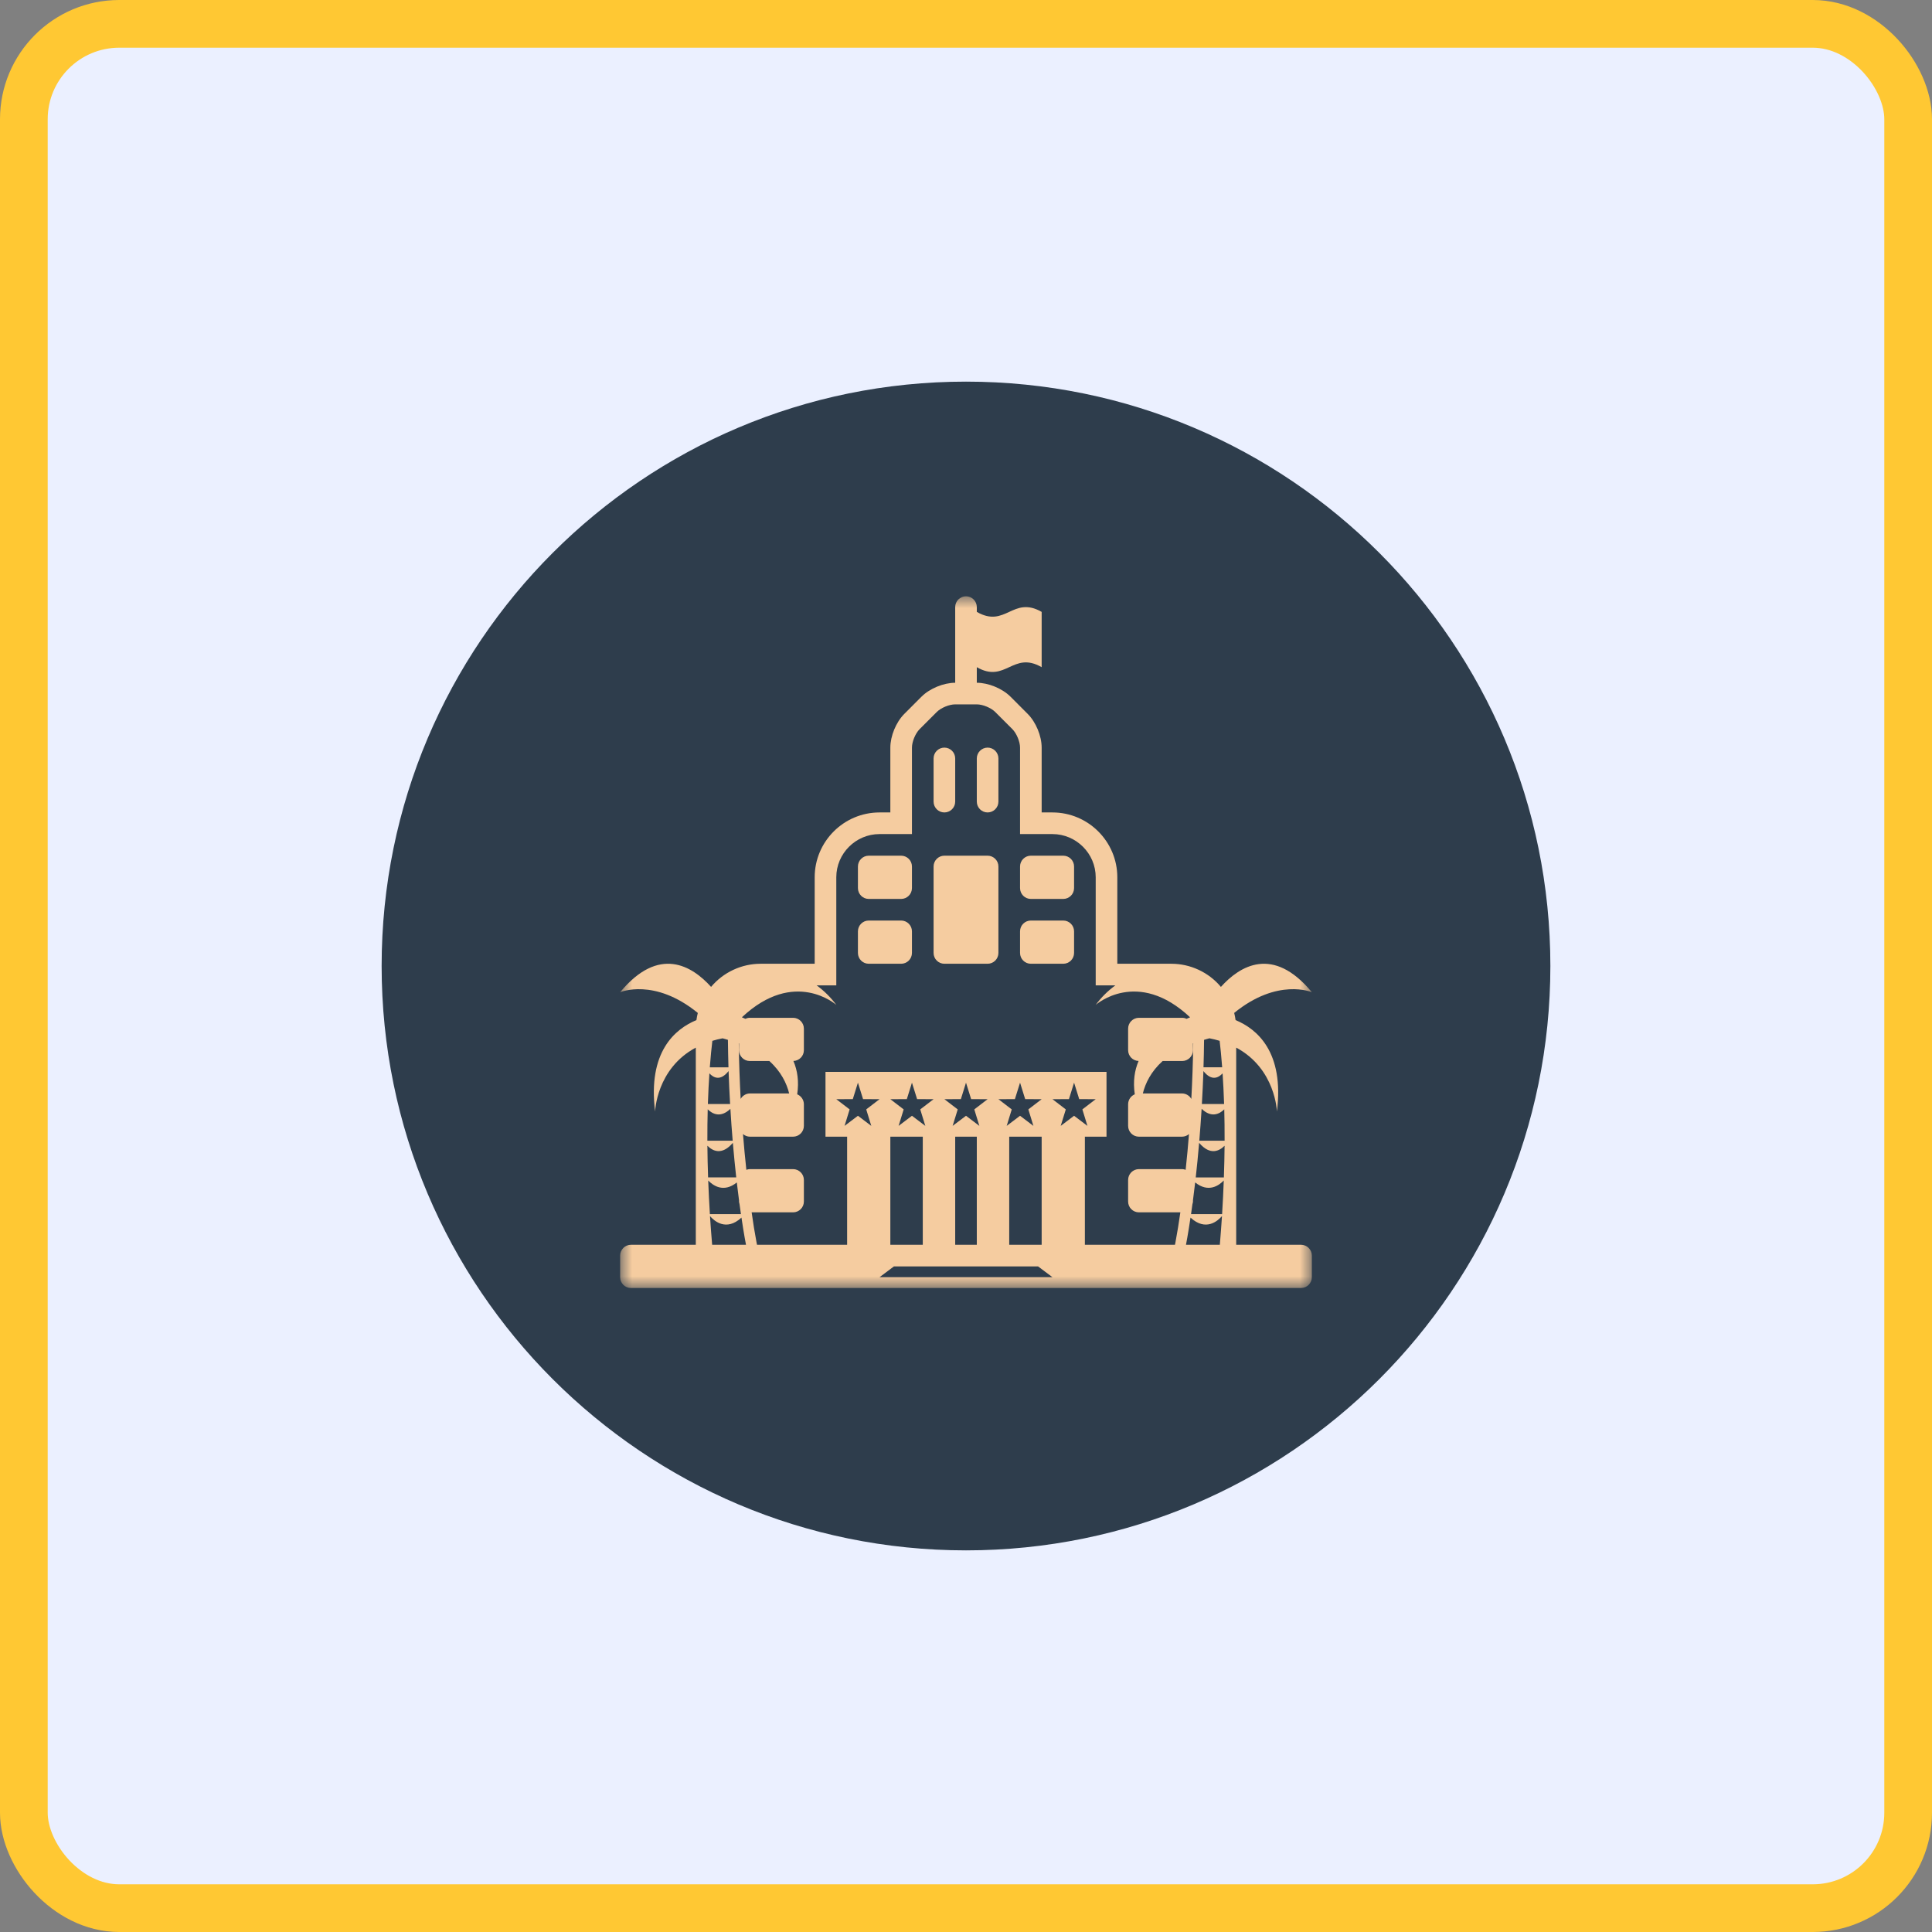<svg width="81" height="81" viewBox="0 0 81 81" fill="none" xmlns="http://www.w3.org/2000/svg">
<rect x="0" y="0" width="81" height="81" fill="#808080" stroke="none"/>
<g id="ab">
<rect x="1" y="1" width="79" height="79" rx="4" fill="#EBF0FF"/>
<rect x="1" y="1" width="79" height="79" rx="4" stroke="#FFC833" stroke-width="2"/>
<path id="Vector" d="M40.5 65C54.031 65 65 54.031 65 40.5C65 26.969 54.031 16 40.5 16C26.969 16 16 26.969 16 40.5C16 54.031 26.969 65 40.5 65Z" fill="#2E3D4C"/>
<g id="Clip path group">
<mask id="mask0_2174_5814" style="mask-type:luminance" maskUnits="userSpaceOnUse" x="26" y="25" width="29" height="29">
<g id="clip0_435_117">
<path id="Vector_2" d="M55 25H26V54H55V25Z" fill="white"/>
</g>
</mask>
<g mask="url(#mask0_2174_5814)">
<g id="Group">
<path id="Vector_3" d="M54.547 52.188H51.828V43.922C53.485 44.807 53.535 46.603 53.535 46.603C53.85 44.102 52.7 43.14 51.802 42.768C51.789 42.667 51.769 42.566 51.744 42.467C53.566 40.982 55 41.599 55 41.599C53.37 39.63 51.979 40.497 51.187 41.376C50.933 41.073 50.615 40.828 50.256 40.661C49.897 40.493 49.506 40.406 49.109 40.406H46.844V36.781C46.844 35.282 45.624 34.062 44.125 34.062H43.672V31.344C43.672 30.856 43.431 30.274 43.086 29.93L42.367 29.21C42.023 28.866 41.441 28.625 40.953 28.625V27.972C42.161 28.666 42.463 27.276 43.672 27.972V25.654C42.463 24.959 42.161 26.349 40.953 25.654V25.453C40.953 25.204 40.749 25 40.5 25C40.25 25 40.047 25.204 40.047 25.453V28.625C39.559 28.625 38.977 28.866 38.633 29.21L37.914 29.93C37.569 30.274 37.328 30.856 37.328 31.344V34.062H36.875C35.376 34.062 34.156 35.282 34.156 36.781V40.406H31.891C31.494 40.406 31.103 40.493 30.744 40.661C30.384 40.828 30.066 41.073 29.812 41.376C29.021 40.497 27.63 39.629 26 41.599C26 41.599 27.434 40.982 29.256 42.468C29.231 42.567 29.212 42.667 29.198 42.768C28.3 43.14 27.15 44.102 27.466 46.603C27.466 46.603 27.515 44.806 29.172 43.922V52.188H26.453C26.203 52.188 26 52.392 26 52.641V53.547C26 53.797 26.203 54 26.453 54H54.547C54.796 54 55 53.797 55 53.547V52.641C55 52.392 54.796 52.188 54.547 52.188ZM50.481 43.596C50.557 43.575 50.625 43.55 50.705 43.531C50.857 43.559 50.998 43.597 51.134 43.637C51.168 43.925 51.206 44.291 51.24 44.747H50.457C50.47 44.375 50.477 43.989 50.481 43.596ZM50.454 44.905C50.797 45.339 51.085 45.188 51.258 45.002C51.283 45.381 51.305 45.809 51.321 46.286H50.389C50.415 45.843 50.437 45.385 50.454 44.905ZM50.016 43.743C50.02 43.742 50.023 43.741 50.027 43.739C50.016 44.563 49.986 45.342 49.947 46.073C49.908 46.004 49.853 45.947 49.785 45.907C49.718 45.867 49.641 45.845 49.562 45.844H47.914C48.018 45.42 48.253 44.927 48.744 44.484H49.562C49.811 44.484 50.016 44.281 50.016 44.031V43.743ZM30.984 43.744V44.031C30.984 44.281 31.188 44.484 31.438 44.484H32.256C32.746 44.927 32.982 45.42 33.086 45.844H31.438C31.359 45.845 31.282 45.866 31.215 45.907C31.147 45.947 31.091 46.004 31.053 46.072C31.013 45.342 30.984 44.563 30.973 43.739L30.984 43.744ZM29.866 43.638C30.002 43.597 30.142 43.559 30.294 43.532C30.375 43.551 30.442 43.575 30.518 43.596C30.523 43.989 30.53 44.375 30.541 44.748H29.759C29.794 44.291 29.831 43.925 29.866 43.638ZM29.742 45.002C29.916 45.188 30.204 45.339 30.546 44.904C30.562 45.385 30.584 45.842 30.61 46.286H29.678C29.694 45.809 29.716 45.381 29.742 45.002ZM29.671 46.509C29.868 46.702 30.209 46.885 30.622 46.488C30.65 46.958 30.683 47.403 30.718 47.824H29.657C29.656 47.355 29.66 46.914 29.671 46.509ZM29.658 48.035C29.867 48.247 30.257 48.464 30.725 47.914C30.77 48.439 30.819 48.924 30.867 49.363H29.687C29.671 48.921 29.662 48.478 29.658 48.035ZM29.692 49.493C29.887 49.697 30.332 50.025 30.891 49.575C30.922 49.845 30.954 50.091 30.984 50.324V50.375C30.984 50.41 30.996 50.442 31.004 50.476C31.025 50.628 31.044 50.77 31.064 50.902H29.762C29.733 50.433 29.709 49.963 29.692 49.493ZM29.857 52.188C29.822 51.773 29.792 51.374 29.767 50.986C29.94 51.187 30.446 51.639 31.086 51.049C31.195 51.78 31.276 52.188 31.276 52.188H29.857ZM35.969 46.779L35.409 47.203L35.621 46.512L35.062 46.084L35.754 46.081L35.969 45.391L36.184 46.081L36.875 46.084L36.317 46.512L36.529 47.203L35.969 46.779ZM36.875 53.547L37.479 53.094H43.521L44.125 53.547H36.875ZM38.794 47.203L38.234 46.779L37.674 47.203L37.887 46.512L37.328 46.084L38.019 46.081L38.234 45.391L38.45 46.081L39.141 46.084L38.582 46.512L38.794 47.203ZM38.688 47.656V52.188H37.328V47.656H38.688ZM41.06 47.203L40.5 46.779L39.94 47.203L40.153 46.512L39.594 46.084L40.285 46.081L40.5 45.391L40.715 46.081L41.406 46.084L40.848 46.512L41.06 47.203ZM40.953 47.656V52.188H40.047V47.656H40.953ZM43.326 47.203L42.766 46.779L42.206 47.203L42.418 46.512L41.859 46.084L42.55 46.081L42.766 45.391L42.981 46.081L43.672 46.084L43.114 46.512L43.326 47.203ZM43.672 47.656V52.188H42.312V47.656H43.672ZM44.471 47.203L44.684 46.512L44.125 46.084L44.816 46.081L45.031 45.391L45.246 46.081L45.938 46.084L45.379 46.512L45.591 47.203L45.031 46.779L44.471 47.203ZM49.562 49.016H47.75C47.5 49.016 47.297 49.22 47.297 49.469V50.375C47.297 50.625 47.5 50.828 47.75 50.828H49.487C49.427 51.253 49.358 51.677 49.279 52.099L49.261 52.188H45.484V47.656H46.391V44.938H34.609V47.656H35.516V52.188H31.738L31.72 52.099C31.641 51.677 31.572 51.253 31.513 50.828H33.25C33.499 50.828 33.703 50.625 33.703 50.375V49.469C33.703 49.22 33.499 49.016 33.25 49.016H31.438C31.387 49.017 31.337 49.027 31.291 49.045C31.237 48.546 31.19 48.046 31.15 47.545C31.23 47.615 31.332 47.655 31.438 47.656H33.25C33.499 47.656 33.703 47.453 33.703 47.203V46.297C33.703 46.109 33.586 45.947 33.423 45.879C33.503 45.339 33.433 44.876 33.264 44.482C33.506 44.474 33.703 44.276 33.703 44.031V43.125C33.703 42.876 33.499 42.672 33.25 42.672H31.438C31.373 42.672 31.31 42.687 31.252 42.715C31.202 42.693 31.152 42.671 31.104 42.651C33.314 40.575 35.062 42.13 35.062 42.13C34.831 41.817 34.553 41.541 34.237 41.312H35.062V36.781C35.062 35.784 35.878 34.969 36.875 34.969H38.234V31.344C38.234 31.095 38.379 30.747 38.555 30.57L39.273 29.852C39.45 29.675 39.797 29.531 40.047 29.531H40.953C41.202 29.531 41.55 29.675 41.727 29.852L42.445 30.57C42.621 30.747 42.766 31.095 42.766 31.344V34.969H44.125C45.121 34.969 45.938 35.784 45.938 36.781V41.312H46.762C46.447 41.541 46.169 41.817 45.938 42.13C45.938 42.13 47.686 40.575 49.895 42.651C49.847 42.671 49.797 42.693 49.747 42.715C49.69 42.687 49.627 42.672 49.562 42.672H47.75C47.5 42.672 47.297 42.876 47.297 43.125V44.031C47.297 44.149 47.344 44.261 47.425 44.345C47.507 44.429 47.619 44.478 47.736 44.482C47.567 44.876 47.497 45.339 47.576 45.879C47.413 45.947 47.297 46.109 47.297 46.297V47.203C47.297 47.453 47.5 47.656 47.75 47.656H49.562C49.668 47.654 49.77 47.615 49.849 47.546C49.809 48.046 49.763 48.547 49.709 49.046C49.663 49.027 49.613 49.017 49.562 49.016ZM51.142 52.188H49.723C49.723 52.188 49.804 51.78 49.913 51.049C50.553 51.639 51.058 51.187 51.232 50.985C51.207 51.374 51.177 51.773 51.142 52.188ZM51.237 50.902H49.935L49.993 50.483C50.003 50.447 50.016 50.413 50.016 50.375V50.319C50.046 50.088 50.077 49.843 50.108 49.574C50.667 50.024 51.113 49.697 51.307 49.492C51.291 49.942 51.268 50.41 51.237 50.902ZM51.312 49.364H50.132C50.181 48.924 50.23 48.44 50.274 47.914C50.742 48.464 51.132 48.248 51.341 48.036C51.338 48.455 51.328 48.897 51.312 49.364ZM50.281 47.824C50.316 47.402 50.35 46.958 50.379 46.487C50.791 46.884 51.132 46.702 51.328 46.51C51.339 46.915 51.343 47.355 51.342 47.824H50.281Z" fill="#F5CCA0"/>
<path id="Vector_4" d="M41.406 35.875H39.594C39.344 35.875 39.141 36.079 39.141 36.328V39.953C39.141 40.203 39.344 40.406 39.594 40.406H41.406C41.655 40.406 41.859 40.203 41.859 39.953V36.328C41.859 36.079 41.655 35.875 41.406 35.875ZM39.594 34.062C39.843 34.062 40.047 33.859 40.047 33.609V31.797C40.047 31.548 39.843 31.344 39.594 31.344C39.344 31.344 39.141 31.548 39.141 31.797V33.609C39.141 33.859 39.344 34.062 39.594 34.062ZM41.406 31.344C41.157 31.344 40.953 31.548 40.953 31.797V33.609C40.953 33.859 41.157 34.062 41.406 34.062C41.655 34.062 41.859 33.859 41.859 33.609V31.797C41.859 31.548 41.655 31.344 41.406 31.344ZM36.422 37.688H37.781C38.03 37.688 38.234 37.484 38.234 37.234V36.328C38.234 36.079 38.03 35.875 37.781 35.875H36.422C36.172 35.875 35.969 36.079 35.969 36.328V37.234C35.969 37.484 36.172 37.688 36.422 37.688ZM38.234 39.953V39.047C38.234 38.798 38.03 38.594 37.781 38.594H36.422C36.172 38.594 35.969 38.798 35.969 39.047V39.953C35.969 40.203 36.172 40.406 36.422 40.406H37.781C38.03 40.406 38.234 40.203 38.234 39.953ZM43.219 37.688H44.578C44.827 37.688 45.031 37.484 45.031 37.234V36.328C45.031 36.079 44.827 35.875 44.578 35.875H43.219C42.969 35.875 42.766 36.079 42.766 36.328V37.234C42.766 37.484 42.969 37.688 43.219 37.688ZM43.219 40.406H44.578C44.827 40.406 45.031 40.203 45.031 39.953V39.047C45.031 38.798 44.827 38.594 44.578 38.594H43.219C42.969 38.594 42.766 38.798 42.766 39.047V39.953C42.766 40.203 42.969 40.406 43.219 40.406Z" fill="#F5CCA0"/>
</g>
</g>
</g>
</g>
</svg>
